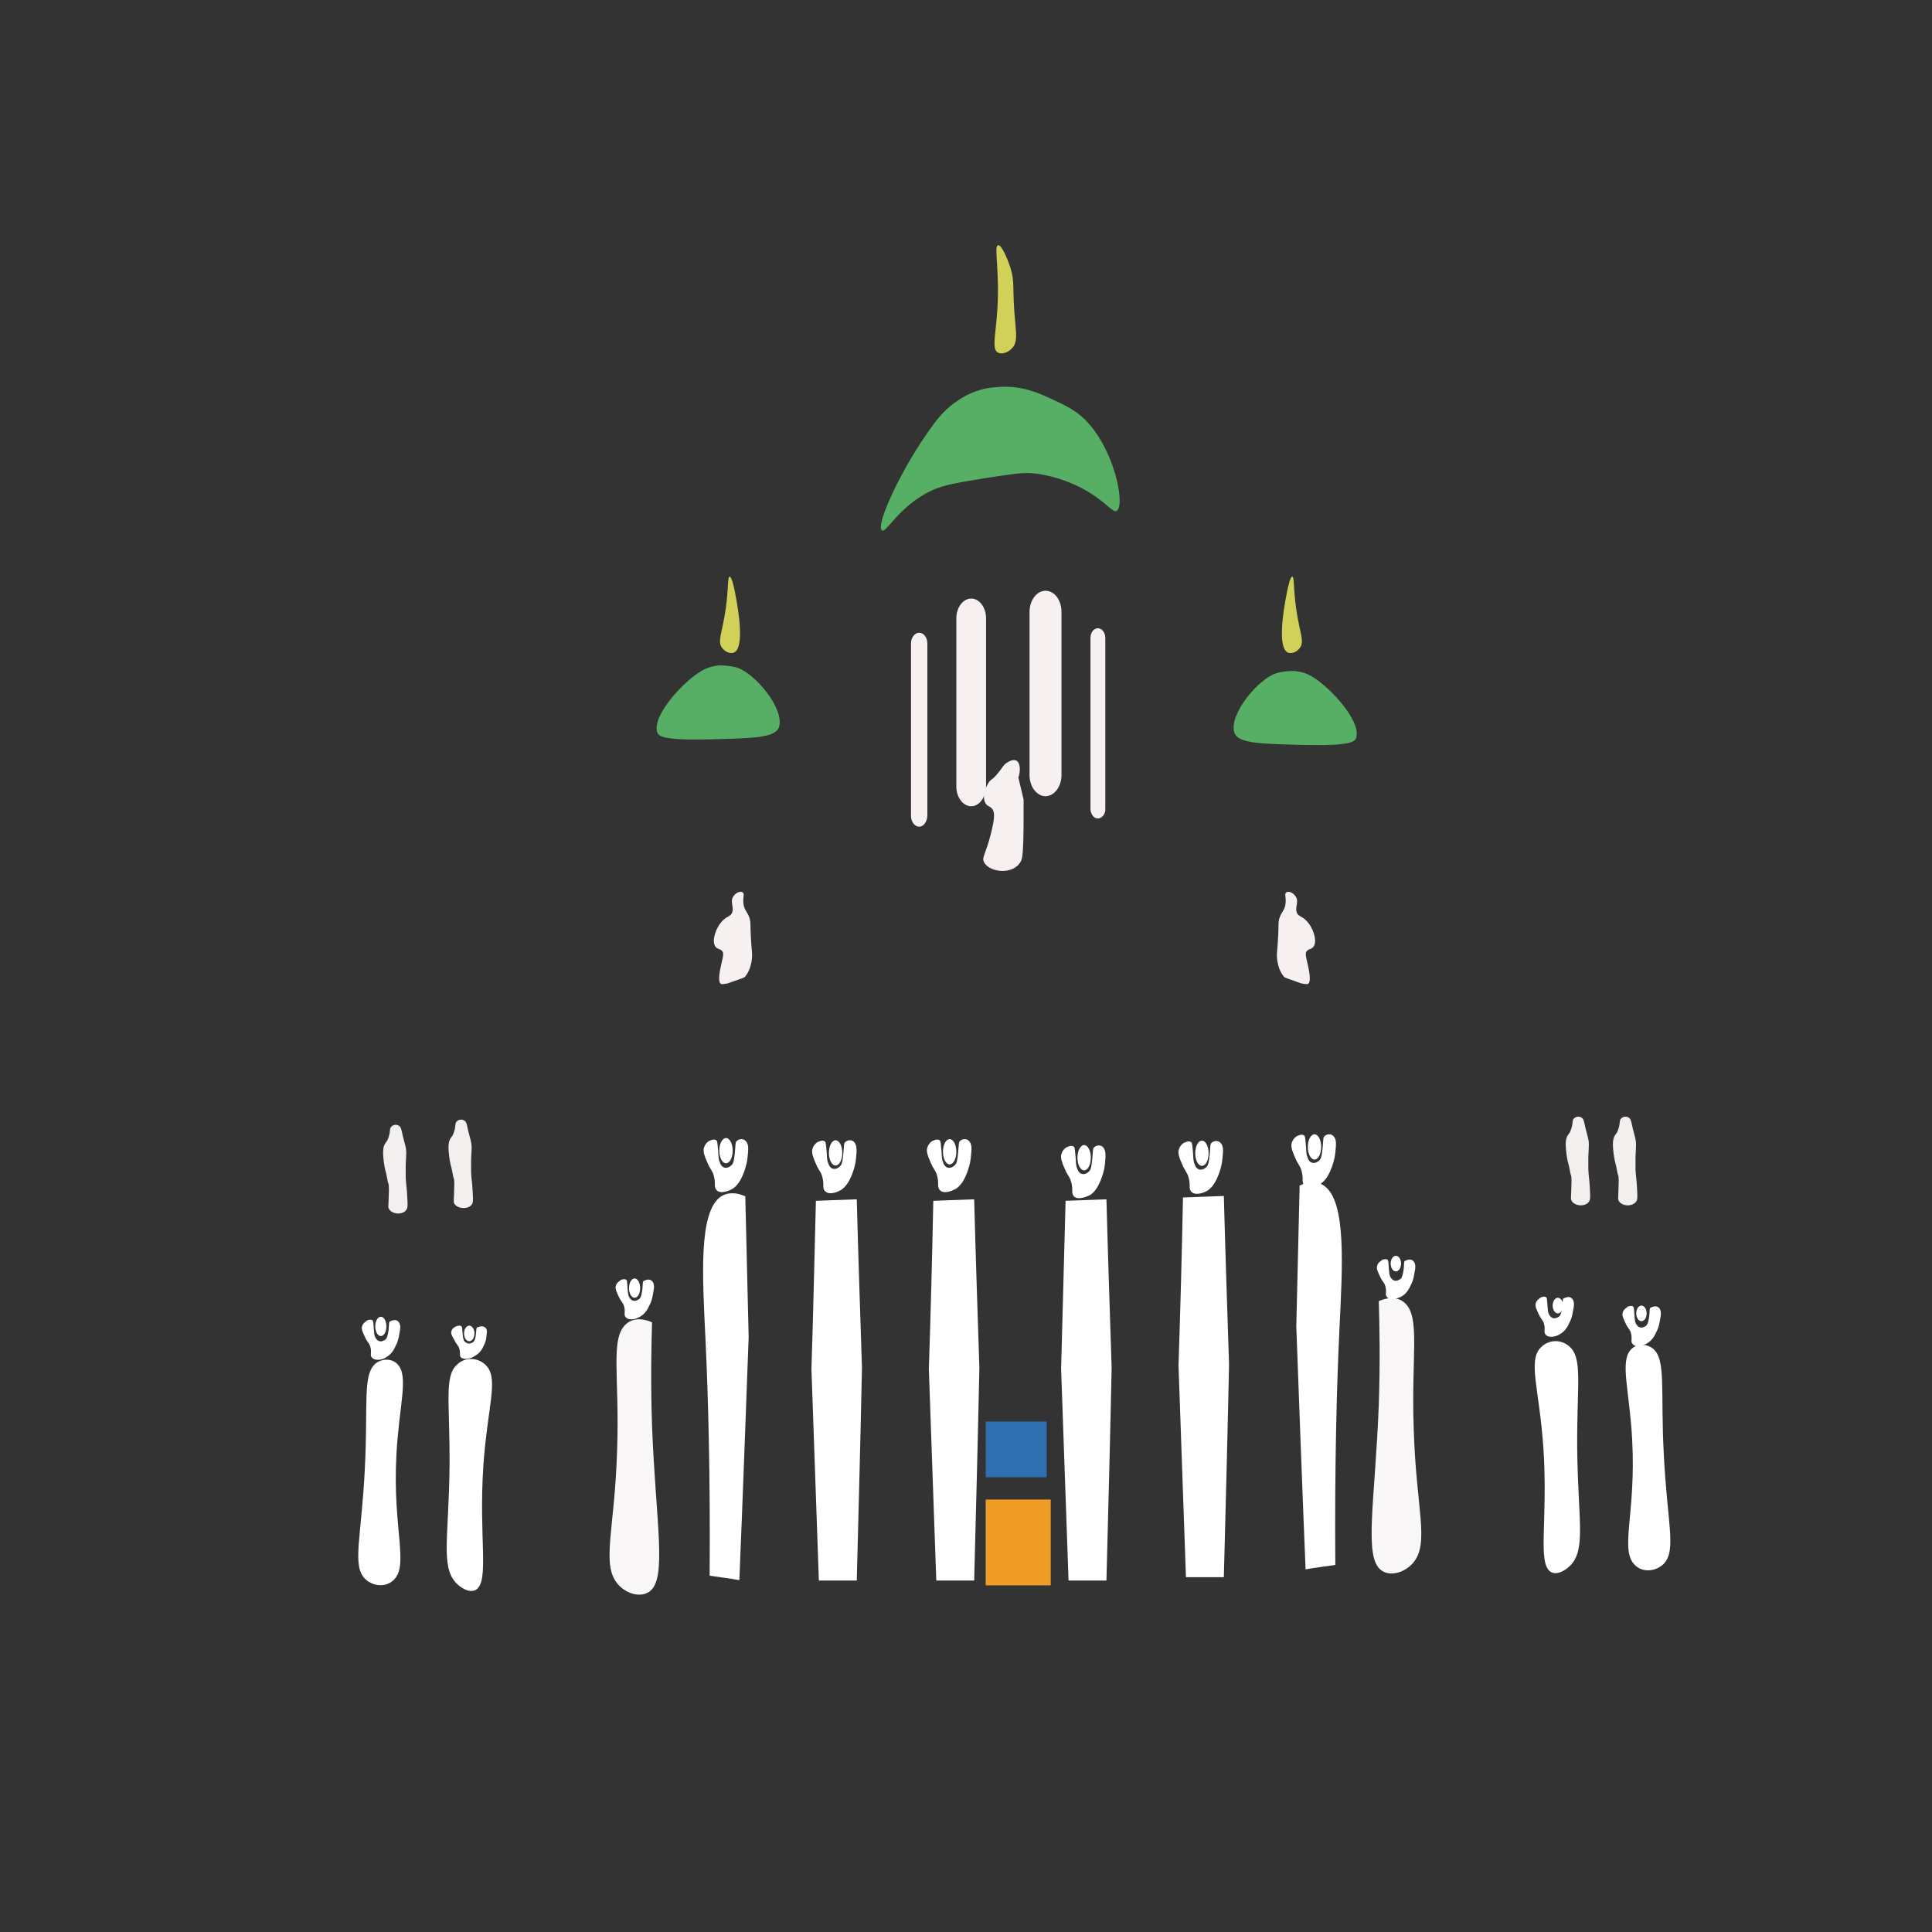 <?xml version="1.0" encoding="utf-8"?>
<!-- Generator: Adobe Illustrator 19.0.0, SVG Export Plug-In . SVG Version: 6.00 Build 0)  -->
<svg version="1.1" id="Слой_1" xmlns="http://www.w3.org/2000/svg" xmlns:xlink="http://www.w3.org/1999/xlink" x="0px" y="0px"
	 viewBox="235 -235 520 520" style="enable-background:new 235 -235 520 520;" xml:space="preserve">
<rect x="235" y="-235" width="520" height="520" fill="#333333" stroke="none"/>
<style type="text/css">
	.st0,.st1,.st2,.st3,.st4,.st5,.st6,.st7,.st8{
		
        animation:draw 5.5s linear forwards .5s;
        stroke-dasharray: 1000;
        stroke-dashoffset: 1000;
        stroke:black;
        }
	.st0{fill:#FFFFFF;stroke:#0A0909;stroke-miterlimit:10;}
	.st1{fill:none;stroke:#0A0909;stroke-miterlimit:10;}
	.st2{fill:#EF9D26;stroke:#0A0909;stroke-miterlimit:10;}
	.st3{fill:#2F6FAF;stroke:#0A0909;stroke-miterlimit:10;}
	.st4{fill:#F9F7F7;stroke:#0A0909;stroke-miterlimit:10;}
	.st5{fill:#F4EFEF;stroke:#0A0909;stroke-miterlimit:10;}
	.st6{fill:#56AF64;stroke:#0A0909;stroke-miterlimit:10;}
	.st7{fill:#D1D15A;stroke:#0A0909;stroke-miterlimit:10;}
	.st8{fill:#F7F0F0;stroke:#0A0909;stroke-miterlimit:10;}

	@keyframes draw {
	to {
    stroke-dashoffset: 0;
    }
    }


</style>
<path class="st0" d="M429.1,87c-6.2,4.1-5,21.9-4.2,38.9c0.7,14.7,1.3,36.2,1.1,63.2c2.6,0.4,5.3,0.7,8,1.2
	c0.9-21.8,1.7-43.7,2.5-65.4c-0.3-12.6-0.6-25.3-0.9-37.9C433.9,86.2,431.4,85.6,429.1,87z"/>
<path class="st0" d="M454.6,88.2c3.6-0.1,7.4-0.3,11-0.4c0.4,15.1,0.9,30.1,1.4,45.3c-0.4,19.1-0.9,38.2-1.4,57.3h-10.2
	c-0.7-19-1.3-37.9-2-57C453.9,118.4,454.2,103.2,454.6,88.2z"/>
<path class="st0" d="M486.2,88.2c3.6-0.1,7.4-0.3,11-0.4c0.4,15.1,0.9,30.1,1.4,45.3c-0.4,19.1-0.9,38.2-1.4,57.3H487
	c-0.7-19-1.3-37.9-2-57C485.5,118.4,485.9,103.2,486.2,88.2z"/>
<path class="st0" d="M521.8,88.2c3.6-0.1,7.4-0.3,11-0.4c0.4,15.1,0.9,30.1,1.4,45.3c-0.4,19.1-0.9,38.2-1.4,57.3h-10.2
	c-0.7-19-1.3-37.9-2-57C521,118.4,521.4,103.2,521.8,88.2z"/>
<path class="st0" d="M553.4,87.3c3.6-0.1,7.4-0.3,11-0.4c0.4,15.1,0.9,30.1,1.4,45.3c-0.4,19.1-0.9,38.2-1.4,57.3h-10.2
	c-0.7-19-1.3-37.9-2-57C552.7,117.5,553.1,102.3,553.4,87.3z"/>
<path class="st0" d="M591.3,84.1c6.2,4.1,5,21.9,4.2,38.9c-0.7,14.7-1.3,36.2-1.1,63.2c-2.6,0.4-5.3,0.7-8,1.2
	c-0.9-21.8-1.7-43.7-2.5-65.4c0.3-12.6,0.6-25.3,0.9-37.9C586.6,83.2,589.1,82.6,591.3,84.1z"/>
<path class="st0" d="M427.7,85.1c-0.6-0.9,0-1.6-0.6-3.7c-0.4-1.5-0.9-1.5-1.8-3.7c-0.7-1.6-1-2.5-0.9-3.5c0.3-1.5,1.5-2.2,1.7-2.2
	c0.2-0.1,1.2-0.6,1.8,0c0.2,0.3,0.2,0.7,0.4,2.8c0.1,2.1,0.2,2.5,0.4,2.9c0.1,0.4,0.4,1.2,1.1,1.5c0.7,0.3,1.5,0,2.1-0.6
	s0.7-1.6,0.9-3.5c0.2-2.1,0.1-2.5,0.4-2.9c0.6-0.7,1.9-0.9,2.6,0c0.8,0.9,0.6,2.4,0.4,4.3c-0.2,2.1-0.8,3.5-1,4.1
	c-0.4,1-1.2,3.1-2.9,4.3C430.9,85.7,428.6,86.5,427.7,85.1z"/>
<ellipse class="st0" cx="430.4" cy="74.7" rx="1.8" ry="3.4"/>
<path class="st0" d="M456.9,85.4c-0.6-0.9,0-1.6-0.6-3.7c-0.4-1.5-0.9-1.5-1.8-3.7c-0.7-1.6-1-2.5-0.9-3.5c0.3-1.5,1.5-2.2,1.7-2.2
	c0.2-0.1,1.2-0.6,1.8,0c0.2,0.3,0.2,0.7,0.4,2.8c0.1,2.1,0.2,2.5,0.4,2.9c0.1,0.4,0.4,1.2,1.1,1.5c0.7,0.3,1.5,0,2.1-0.6
	s0.7-1.6,0.9-3.5c0.2-2.1,0.1-2.5,0.4-2.9c0.6-0.7,1.9-0.9,2.6,0s0.6,2.4,0.4,4.3c-0.2,2.1-0.8,3.5-1,4.1c-0.4,1-1.2,3.1-2.9,4.3
	C460.2,86,457.9,86.8,456.9,85.4z"/>
<ellipse class="st0" cx="459.9" cy="75.3" rx="1.8" ry="3.4"/>
<path class="st0" d="M487.8,85.1c-0.6-0.9,0-1.6-0.6-3.7c-0.4-1.5-0.9-1.5-1.8-3.7c-0.7-1.6-1-2.5-0.9-3.5c0.3-1.5,1.5-2.2,1.7-2.2
	c0.2-0.1,1.2-0.6,1.8,0c0.2,0.3,0.2,0.7,0.4,2.8c0.1,2.1,0.2,2.5,0.4,2.9c0.1,0.4,0.4,1.2,1.1,1.5s1.5,0,2.1-0.6s0.7-1.6,0.9-3.5
	c0.2-2.1,0.1-2.5,0.4-2.9c0.6-0.7,1.9-0.9,2.6,0c0.8,0.9,0.6,2.4,0.4,4.3c-0.2,2.1-0.8,3.5-1,4.1c-0.4,1-1.2,3.1-2.9,4.3
	C491,85.7,488.7,86.5,487.8,85.1z"/>
<ellipse class="st0" cx="490.6" cy="75" rx="1.8" ry="3.4"/>
<path class="st0" d="M523.9,86.8c-0.6-0.9,0-1.6-0.6-3.7c-0.4-1.5-0.9-1.5-1.8-3.7c-0.7-1.6-1-2.5-0.9-3.5c0.3-1.5,1.5-2.2,1.7-2.2
	c0.2-0.1,1.2-0.6,1.8,0c0.2,0.3,0.2,0.7,0.4,2.8c0.1,2.1,0.2,2.5,0.4,2.9c0.1,0.4,0.4,1.2,1.1,1.5c0.7,0.3,1.5,0,2.1-0.6
	c0.6-0.6,0.7-1.6,0.9-3.5c0.2-2.1,0.1-2.5,0.4-2.9c0.6-0.7,1.9-0.9,2.6,0s0.6,2.4,0.4,4.3c-0.2,2.1-0.8,3.5-1,4.1
	c-0.4,1-1.2,3.1-2.9,4.3C527.1,87.3,524.8,88.1,523.9,86.8z"/>
<ellipse class="st0" cx="526.8" cy="76.6" rx="1.8" ry="3.4"/>
<path class="st0" d="M555.5,85.6c-0.6-0.9,0-1.6-0.6-3.7c-0.4-1.5-0.9-1.5-1.8-3.7c-0.7-1.6-1-2.5-0.9-3.5c0.3-1.5,1.5-2.2,1.7-2.2
	c0.2-0.1,1.2-0.6,1.8,0c0.2,0.3,0.2,0.7,0.4,2.8c0.1,2.1,0.2,2.5,0.4,2.9c0.1,0.4,0.4,1.2,1.1,1.5s1.5,0,2.1-0.6
	c0.6-0.6,0.7-1.6,0.9-3.5c0.2-2.1,0.1-2.5,0.4-2.9c0.6-0.7,1.9-0.9,2.6,0c0.8,0.9,0.6,2.4,0.4,4.3c-0.2,2.1-0.8,3.5-1,4.1
	c-0.4,1-1.2,3.1-2.9,4.3C558.8,86.2,556.5,86.9,555.5,85.6z"/>
<ellipse class="st0" cx="558.5" cy="75.4" rx="1.8" ry="3.4"/>
<path class="st0" d="M585.9,83.8c-0.6-0.9,0-1.6-0.6-3.7c-0.4-1.5-0.9-1.5-1.8-3.7c-0.7-1.6-1-2.5-0.9-3.5c0.3-1.5,1.5-2.2,1.7-2.2
	c0.2-0.1,1.2-0.6,1.8,0c0.2,0.3,0.2,0.7,0.4,2.8c0.1,2.1,0.2,2.5,0.4,2.9c0.1,0.4,0.4,1.2,1.1,1.5c0.7,0.3,1.5,0,2.1-0.6
	c0.6-0.6,0.7-1.6,0.9-3.5c0.2-2.1,0.1-2.5,0.4-2.9c0.6-0.7,1.9-0.9,2.6,0c0.8,0.9,0.6,2.4,0.4,4.3c-0.2,2.1-0.8,3.5-1,4.1
	c-0.4,1-1.2,3.1-2.9,4.3C589.1,84.4,586.8,85.1,585.9,83.8z"/>
<ellipse class="st0" cx="588.8" cy="73.7" rx="1.8" ry="3.4"/>
<path class="st1" d="M424.3,70.3c0.1,0.1,0.4,0.3,1.1,0L590,68.7v-9.3c1.4-2.8,2.9-5.6,4.4-8.4c-27.9-1.5-55.8-2.9-83.7-4.4
	c-30.6,1.6-61.4,3.1-92,4.7c1.9,4.9,3.7,9.8,5.6,14.7C423.6,67.9,423.7,69.9,424.3,70.3z"/>
<polyline class="st1" points="426.5,43.2 505.7,7.7 587.9,40.5 426.5,44.4 "/>
<polygon class="st1" points="415,40.5 506.5,0 600.8,40.5 599.1,46.6 510.7,46.6 417.1,48.4 "/>
<rect x="500.3" y="168.6" class="st2" width="17.5" height="23.1"/>
<rect x="500.3" y="147.6" class="st3" width="16.4" height="15"/>
<path class="st4" d="M403.6,121.3c2.2-1.9,5.1-1.2,6.9-0.4c-0.2,6.6-0.4,16.3,0,27.9c1,26,4.1,40.9-0.6,44.5
	c-2.5,1.9-6.4,0.6-8.6-1.9c-4.6-5.4-0.8-14.6-0.2-36.3C401.8,135.4,399.1,125.1,403.6,121.3z"/>
<path class="st0" d="M403.4,119.5c-0.6-0.6,0-1.3-0.4-2.8c-0.3-1.2-0.8-1.2-1.5-2.8c-0.6-1.3-0.9-1.9-0.8-2.6
	c0.2-1.2,1.3-1.6,1.4-1.8c0.2-0.1,1.1-0.4,1.5,0c0.2,0.3,0.2,0.6,0.3,2.1c0.1,1.6,0.2,1.9,0.3,2.2c0.1,0.3,0.4,0.9,1,1.2
	c0.7,0.3,1.3,0,1.9-0.4c0.4-0.4,0.6-1.2,0.8-2.6c0.1-1.3,0.1-1.8,0.2-2.1l0,0c0,0,0-0.1,0.1-0.1c0.1,0,1.4-0.9,2.3,0
	c0.7,0.7,0.6,1.9,0.3,3.2c-0.2,1.6-0.7,2.8-0.9,3.1c-0.4,0.9-1.1,2.4-2.5,3.2C406.4,120,404.3,120.6,403.4,119.5z"/>
<path class="st0" d="M430.4,74.3"/>
<ellipse class="st0" cx="405.8" cy="111.7" rx="1.5" ry="2.6"/>
<path class="st0" d="M336.2,131.9c1.8-1.3,4.3-1.3,5.8,0.3c3.1,3.2,0.4,11-0.3,24.3c-1.1,20,3.5,29.8-0.8,33.8
	c-2.2,2.1-5.7,1.6-7.7-0.4c-3.5-3.7-0.9-11,0-29.7C334.1,142.9,332.5,134.8,336.2,131.9z"/>
<path class="st0" d="M335.1,130.4c-0.6-0.6,0-1.3-0.4-2.8c-0.3-1.2-0.8-1.2-1.5-2.8c-0.6-1.3-0.9-1.9-0.8-2.6
	c0.2-1.2,1.3-1.6,1.4-1.8c0.2-0.1,1.1-0.4,1.5,0c0.2,0.3,0.2,0.6,0.3,2.1c0.1,1.6,0.2,1.9,0.3,2.2c0.1,0.3,0.4,0.9,1,1.2
	c0.7,0.3,1.3,0,1.9-0.4c0.4-0.4,0.6-1.2,0.8-2.6c0.1-1.3,0.1-1.8,0.2-2.1l0,0c0,0,0-0.1,0.1-0.1c0.1,0,1.4-0.9,2.3,0
	c0.7,0.7,0.6,1.9,0.3,3.2c-0.2,1.6-0.7,2.8-0.9,3.1c-0.4,0.9-1.1,2.4-2.5,3.2C338.1,131,336,131.4,335.1,130.4z"/>
<ellipse class="st0" cx="337.5" cy="122" rx="1.5" ry="2.6"/>
<path class="st0" d="M358,132.3c-3.5,3.2-1.9,10.1-2,27.2c-0.2,19.3-2.4,27,1.7,31.5c1.2,1.3,3.6,2.9,5.4,1.9
	c3.7-2.4,0.7-13.8,2-33.5c1.1-15.6,4.1-23.1,0.9-26.7C363.9,130.3,360.2,130.1,358,132.3z"/>
<path class="st0" d="M359,130.3c-0.4-0.6,0-1-0.4-2.4c-0.3-0.9-0.7-0.9-1.4-2.4c-0.6-1-0.9-1.6-0.7-2.2c0.2-0.9,1.2-1.3,1.3-1.3
	c0.2-0.1,1-0.4,1.4,0c0.2,0.1,0.2,0.4,0.3,1.8c0.1,1.3,0.2,1.5,0.3,1.8c0.1,0.3,0.3,0.7,0.9,0.9c0.6,0.3,1.3,0,1.7-0.3
	c0.4-0.4,0.6-1,0.7-2.2c0.1-1,0.1-1.3,0.2-1.6l0,0c0,0,0,0,0.1-0.1c0.1,0,1.3-0.7,2.2,0c0.7,0.6,0.4,1.5,0.3,2.6
	c-0.1,1.3-0.7,2.2-0.8,2.5c-0.3,0.7-1,1.9-2.4,2.6C361.8,130.7,359.8,131.1,359,130.3z"/>
<ellipse class="st0" cx="361.3" cy="123.9" rx="1.4" ry="2.1"/>
<polygon class="st1" points="400.5,120.1 340.3,119.4 334.6,119.4 334.6,109.2 328,97.8 402.5,97.8 395,85.9 422.4,84.4 
	422.4,119.4 "/>
<path class="st0" d="M314.6,80.1"/>
<polygon class="st1" points="619.4,115.4 679.8,114.7 685.4,114.7 685.4,104.5 692,93.1 617.5,93.1 625,81.2 597.7,79.7 
	597.7,114.7 "/>
<polygon class="st1" points="412.5,0 442.2,0 427.3,-9.2 "/>
<polygon class="st1" points="411.1,-33.8 445.8,-33.8 445.8,-12.5 409.5,-10.4 "/>
<path class="st5" d="M344.5,90.4c0.3-0.6,0.2-1.6,0.1-3.5c-0.1-2.4-0.3-2.8-0.4-4.9c0-1.2,0-1.9,0-3.5c0.1-2.8,0.2-2.8,0.1-4
	c0-0.4-0.3-1.6-0.9-3.8c-0.4-2.1-0.6-2.4-0.9-2.6c-0.7-0.6-1.8-0.4-2.3,0.3c-0.4,0.6-0.1,1.3-0.6,2.6c-0.4,1.5-0.9,1.3-1.3,2.6
	c-0.3,1.2-0.2,2.2,0,4.1c0.1,0.7,0.2,1.6,0.7,3.4c0.4,2.2,0.4,2.1,0.6,2.6c0.1,0.9,0.1,1.9,0,4c-0.1,2.1-0.1,2.2,0,2.5
	C340.3,91.9,343.6,92.2,344.5,90.4z"/>
<path class="st5" d="M362.1,89c0.3-0.6,0.2-1.6,0.1-3.5c-0.1-2.4-0.3-2.8-0.4-4.9c0-1.2,0-1.9,0-3.5c0.1-2.8,0.2-2.8,0.1-4
	c0-0.4-0.3-1.6-0.9-3.8c-0.4-2.1-0.6-2.4-0.9-2.6c-0.7-0.6-1.8-0.4-2.3,0.3c-0.4,0.6-0.1,1.3-0.6,2.6c-0.4,1.5-0.9,1.3-1.3,2.6
	c-0.3,1.2-0.2,2.2,0,4.1c0.1,0.7,0.2,1.6,0.7,3.4c0.4,2.2,0.4,2.1,0.6,2.6c0.1,0.9,0.1,1.9,0,4c-0.1,2.1-0.1,2.2,0,2.5
	C357.9,90.4,361.2,90.7,362.1,89z"/>
<polygon class="st1" points="404.3,76.6 404.3,80.4 394.8,80.4 392.9,87.5 392.9,91.6 362.3,91.6 361.8,77.2 "/>
<path class="st0" d="M273.8,42.1"/>
<path class="st6" d="M411.9-37.9c0.3,1,1.3,2.2,14.1,1.9c11.9-0.3,17.8-0.4,18.7-3.4c1.4-4.9-6.4-14.3-11.3-15.9
	c-2.4-0.7-4.8-0.6-4.8-0.6s-1.9,0.1-3.7,0.9C420.1-52.9,410.3-42.6,411.9-37.9z"/>
<path class="st7" d="M432.8-59.5c3-2.1,0.2-15,0-16.2c-0.3-1.5-0.9-4.1-1.4-4.1c-0.7,0-0.2,4.1-1.4,10.7c-0.8,4.6-1.7,6.5-0.9,8.1
	C430-59.5,431.7-58.8,432.8-59.5z"/>
<polygon class="st1" points="422.4,78.7 407.4,79.7 409.5,11.4 442.2,11.4 443.3,26.1 415,40.5 424.3,66 "/>
<path class="st8" d="M428.9,29.7c-0.8-0.9,0-4.1,0.4-5.9c0.3-1.2,0.4-1.8,0.3-2.4c-0.4-1.2-1.7-0.7-2.2-1.9c-0.8-1.5,0.3-5,2.2-6.8
	c1.2-1.2,2.1-1,2.5-2.2c0.4-1.3-0.4-2.4,0-3.7c0.6-1.5,2.3-2.2,2.9-1.5c0.4,0.4-0.1,1.3,0.1,2.9c0.2,1.9,1.1,2.1,1.7,4.1
	c0.3,1.2,0.1,1.3,0.3,5c0.2,3.8,0.4,4,0.3,5.6c-0.1,0.9-0.4,3.2-1.8,4.9c-0.3,0.4-0.6,0.4-4.8,1.9C429.6,29.9,429.1,30,428.9,29.7z"
	/>
<path class="st4" d="M613,115.6c-2.2-1.9-5.1-1.2-6.9-0.4c0.2,6.6,0.4,16.3,0,27.9c-1,26-4.1,40.9,0.6,44.5c2.5,1.9,6.4,0.6,8.6-1.9
	c4.6-5.4,0.8-14.6,0.2-36.3C614.8,129.7,617.4,119.4,613,115.6z"/>
<path class="st0" d="M657.5,127.5c3.5,3.2,1.9,10.1,2,27.2c0.2,19.3,2.4,27-1.7,31.5c-1.2,1.3-3.6,2.9-5.4,1.9
	c-3.7-2.4-0.7-13.8-2-33.5c-1.1-15.6-4.1-23.1-0.9-26.7C651.7,125.4,655.3,125.4,657.5,127.5z"/>
<path class="st0" d="M679.8,127.9c-1.8-1.3-4.3-1.3-5.8,0.3c-3.1,3.2-0.4,11,0.3,24.3c1.1,20-3.5,29.8,0.8,33.8
	c2.2,2.1,5.7,1.6,7.7-0.4c3.5-3.7,0.9-11,0-29.7C681.9,138.9,683.5,130.8,679.8,127.9z"/>
<path class="st5" d="M662.8,88.2c0.3-0.6,0.2-1.6,0.1-3.5c-0.1-2.4-0.3-2.8-0.4-4.9c0-1.2,0-1.9,0-3.5c0.1-2.8,0.2-2.8,0.1-4
	c0-0.4-0.3-1.6-0.9-3.8c-0.4-2.1-0.6-2.4-0.9-2.6c-0.7-0.6-1.8-0.4-2.3,0.3c-0.4,0.6-0.1,1.3-0.6,2.6c-0.4,1.5-0.9,1.3-1.3,2.6
	c-0.3,1.2-0.2,2.2,0,4.1c0.1,0.7,0.2,1.6,0.7,3.4c0.4,2.2,0.4,2.1,0.6,2.6c0.1,0.9,0.1,1.9,0,4c-0.1,2.1-0.1,2.2,0,2.5
	C658.6,89.7,661.9,90,662.8,88.2z"/>
<path class="st5" d="M675.5,88.2c0.3-0.6,0.2-1.6,0.1-3.5c-0.1-2.4-0.3-2.8-0.4-4.9c0-1.2,0-1.9,0-3.5c0.1-2.8,0.2-2.8,0.1-4
	c0-0.4-0.3-1.6-0.9-3.8c-0.4-2.1-0.6-2.4-0.9-2.6c-0.7-0.6-1.8-0.4-2.3,0.3c-0.4,0.6-0.1,1.3-0.6,2.6c-0.4,1.5-0.9,1.3-1.3,2.6
	c-0.3,1.2-0.2,2.2,0,4.1c0.1,0.7,0.2,1.6,0.7,3.4c0.4,2.2,0.4,2.1,0.6,2.6c0.1,0.9,0.1,1.9,0,4c-0.1,2.1-0.1,2.2,0,2.5
	C671.2,89.7,674.5,90,675.5,88.2z"/>
<polygon class="st1" points="593.5,75.7 608.5,76.8 606.5,8.4 573.7,8.4 572.6,23.1 600.9,37.5 591.5,63.1 "/>
<path class="st8" d="M587.2,29.7c0.8-0.9,0-4.1-0.4-5.9c-0.3-1.2-0.4-1.8-0.3-2.4c0.4-1.2,1.7-0.7,2.2-1.9c0.8-1.5-0.3-5-2.2-6.8
	c-1.2-1.2-2.1-1-2.5-2.2c-0.4-1.3,0.4-2.4,0-3.7c-0.6-1.5-2.3-2.2-2.9-1.5c-0.4,0.4,0.1,1.3-0.1,2.9c-0.2,1.9-1.1,2.1-1.7,4.1
	c-0.3,1.2-0.1,1.3-0.3,5c-0.2,3.8-0.4,4-0.3,5.6c0.1,0.9,0.4,3.2,1.8,4.9c0.3,0.4,0.6,0.4,4.8,1.9C586.5,29.9,587,30,587.2,29.7z"/>
<polygon class="st1" points="614,73.7 614,77.5 623.5,77.5 625.5,84.5 625.5,88.7 656,88.7 656.5,74.3 "/>
<polygon class="st1" points="601.6,-32.3 567,-32.3 567,-11 603.3,-8.9 "/>
<path class="st6" d="M600-36.4c-0.3,1-1.3,2.2-14.1,1.9c-11.9-0.3-17.8-0.4-18.7-3.4c-1.4-4.9,6.4-14.3,11.3-15.9
	c2.4-0.7,4.8-0.6,4.8-0.6s1.9,0.1,3.7,0.9C591.8-51.4,601.6-41.1,600-36.4z"/>
<path class="st7" d="M581.4-59.5c-3-2.1-0.2-15,0-16.2c0.3-1.5,0.9-4.1,1.4-4.1c0.7,0,0.2,4.1,1.4,10.7c0.8,4.6,1.7,6.5,0.9,8.1
	C584.3-59.5,582.5-58.8,581.4-59.5z"/>
<path class="st0" d="M608.3,114.1c-0.6-0.6,0-1.3-0.4-2.8c-0.3-1.2-0.8-1.2-1.5-2.8c-0.6-1.3-0.9-1.9-0.8-2.6
	c0.2-1.2,1.3-1.6,1.4-1.8c0.2-0.1,1.1-0.4,1.5,0c0.2,0.3,0.2,0.6,0.3,2.1c0.1,1.6,0.2,1.9,0.3,2.2c0.1,0.3,0.4,0.9,1,1.2
	c0.7,0.3,1.3,0,1.9-0.4c0.4-0.4,0.6-1.2,0.8-2.6c0.1-1.3,0.1-1.8,0.2-2.1l0,0c0,0,0-0.1,0.1-0.1c0.1,0,1.4-0.9,2.3,0
	c0.7,0.7,0.6,1.9,0.3,3.2c-0.2,1.6-0.7,2.8-0.9,3.1c-0.4,0.9-1.1,2.4-2.5,3.2C611.3,114.5,609.2,115.1,608.3,114.1z"/>
<path class="st0" d="M651,124.2c-0.6-0.6,0-1.3-0.4-2.8c-0.3-1.2-0.8-1.2-1.5-2.8c-0.6-1.3-0.9-1.9-0.8-2.6c0.2-1.2,1.3-1.6,1.4-1.8
	c0.2-0.1,1.1-0.4,1.5,0c0.2,0.3,0.2,0.6,0.3,2.1c0.1,1.6,0.2,1.9,0.3,2.2c0.1,0.3,0.4,0.9,1,1.2c0.7,0.3,1.3,0,1.9-0.4
	c0.4-0.4,0.6-1.2,0.8-2.6c0.1-1.3,0.1-1.8,0.2-2.1l0,0c0,0,0-0.1,0.1-0.1c0.1,0,1.4-0.9,2.3,0c0.7,0.7,0.6,1.9,0.3,3.2
	c-0.2,1.6-0.7,2.8-0.9,3.1c-0.4,0.9-1.1,2.4-2.5,3.2C654,124.7,651.9,125.3,651,124.2z"/>
<path class="st0" d="M674.4,126.7c-0.6-0.6,0-1.3-0.4-2.8c-0.3-1.2-0.8-1.2-1.5-2.8c-0.6-1.3-0.9-1.9-0.8-2.6
	c0.2-1.2,1.3-1.6,1.4-1.8c0.2-0.1,1.1-0.4,1.5,0c0.2,0.3,0.2,0.6,0.3,2.1c0.1,1.6,0.2,1.9,0.3,2.2c0.1,0.3,0.4,0.9,1,1.2
	c0.7,0.3,1.3,0,1.9-0.4c0.4-0.4,0.6-1.2,0.8-2.6c0.1-1.3,0.1-1.8,0.2-2.1l0,0c0,0,0-0.1,0.1-0.1c0.1,0,1.4-0.9,2.3,0
	c0.7,0.7,0.6,1.9,0.3,3.2c-0.2,1.6-0.7,2.8-0.9,3.1c-0.4,0.9-1.1,2.4-2.5,3.2C677.2,127.3,675.1,127.8,674.4,126.7z"/>
<ellipse class="st0" cx="610.7" cy="105.1" rx="1.4" ry="2.1"/>
<ellipse class="st0" cx="654.3" cy="116.4" rx="1.4" ry="2.1"/>
<ellipse class="st0" cx="676.8" cy="118.5" rx="1.4" ry="2.1"/>
<polygon class="st1" points="573.4,-1.4 603,-1.4 588.1,-10.7 "/>
<path class="st6" d="M472.3-92.3c1.1,1.2,4.5-6.5,13.5-10.7c3.2-1.5,7-2.1,14.9-3.4c6.2-0.9,9.3-1.5,12.4-1.2
	c7,0.7,12.6,3.7,13.8,4.4c6.1,3.4,7.7,6.6,8.8,5.6c2-1.9-0.6-15.3-7.5-23.2c-3.2-3.7-6.5-5.1-10.8-7.1c-3.3-1.5-7.9-3.5-14.1-2.9
	c-2.2,0.1-5.9,0.6-10.2,3.4c-3.3,2.1-5.5,4.7-7.2,7.1C478-109.6,470.7-94,472.3-92.3z"/>
<path class="st7" d="M503.3-140.3c-1.2-1.2-0.4-4.3,0-9.6c1-11.6-0.9-18.7,0.3-19.1c0.9-0.3,2.6,3.7,3.3,5.9
	c1.4,4.4,0.4,5.3,1.4,15.4c0.2,2.5,0.4,4.1-0.3,5.6C506.9-140.2,504.5-139.3,503.3-140.3z"/>
<path class="st1" d="M469.5-57.3c1.9,0.7,3.4-7.6,9.7-14.7c5.5-6.2,11.5-7.6,17.1-9.3c11.9-3.1,21.3,0.3,23.5,1.2
	c5.9,2.4,11.6,4.4,16.3,11c3.1,4.3,4.8,9,6.9,8.5c1.7-0.4,2.8-4.3,2.8-7.3c0-7.1-5.7-12.1-9.7-15.4c-7.4-6.5-14.4-8.4-18.7-9.6
	c-4-1-10.6-2.6-19.1-1.2c-9.6,1.8-16.2,6.6-18.5,8.5c-4.6,3.7-8.8,7.2-10.8,14C467.2-65.5,467.7-58,469.5-57.3z"/>
<path class="st8" d="M496.4-18L496.4-18c-2.2,0-4-2.4-4-5.3v-45.3c0-2.9,1.8-5.3,4-5.3l0,0c2.2,0,4,2.4,4,5.3v45.3
	C500.3-20.4,498.6-18,496.4-18z"/>
<path class="st8" d="M516.4-20.7c-2.3,0-4.3-2.5-4.3-5.7v-43.9c0-3.1,1.9-5.7,4.3-5.7c2.4,0,4.3,2.5,4.3,5.7v43.9
	C520.7-23.2,518.7-20.7,516.4-20.7z"/>
<path class="st8" d="M482.4-12.5L482.4-12.5c-1.2,0-2.2-1.3-2.2-2.9v-46.4c0-1.6,1-2.9,2.2-2.9l0,0c1.2,0,2.2,1.3,2.2,2.9v46.4
	C484.5-13.8,483.6-12.5,482.4-12.5z"/>
<path class="st8" d="M530.5-14.7L530.5-14.7c-1.1,0-2-1.2-2-2.6v-46c0-1.5,0.9-2.6,2-2.6l0,0c1.1,0,2,1.2,2,2.6v46
	C532.6-16,531.6-14.7,530.5-14.7z"/>
<path class="st8" d="M510.5-19.8c0,1,0,2.6,0,4.4c0,10.9-0.4,11.8-0.9,12.5c-2.3,3.7-9,2.5-9.9-0.4c-0.3-1.2,0.6-1.8,2-7.3
	c1-4,1-5.3,0.6-6.3c-0.7-1.3-1.7-0.9-2.2-2.2c-0.7-1.6,0.1-3.8,0.9-5.1c0.7-1.2,1-0.7,2.5-2.6c1.4-1.6,1.4-2.2,2.5-2.9
	c0.4-0.3,1.9-1.2,2.8-0.4c0.8,0.7,0.9,2.6,0.3,4.4L510.5-19.8z"/>
</svg>
